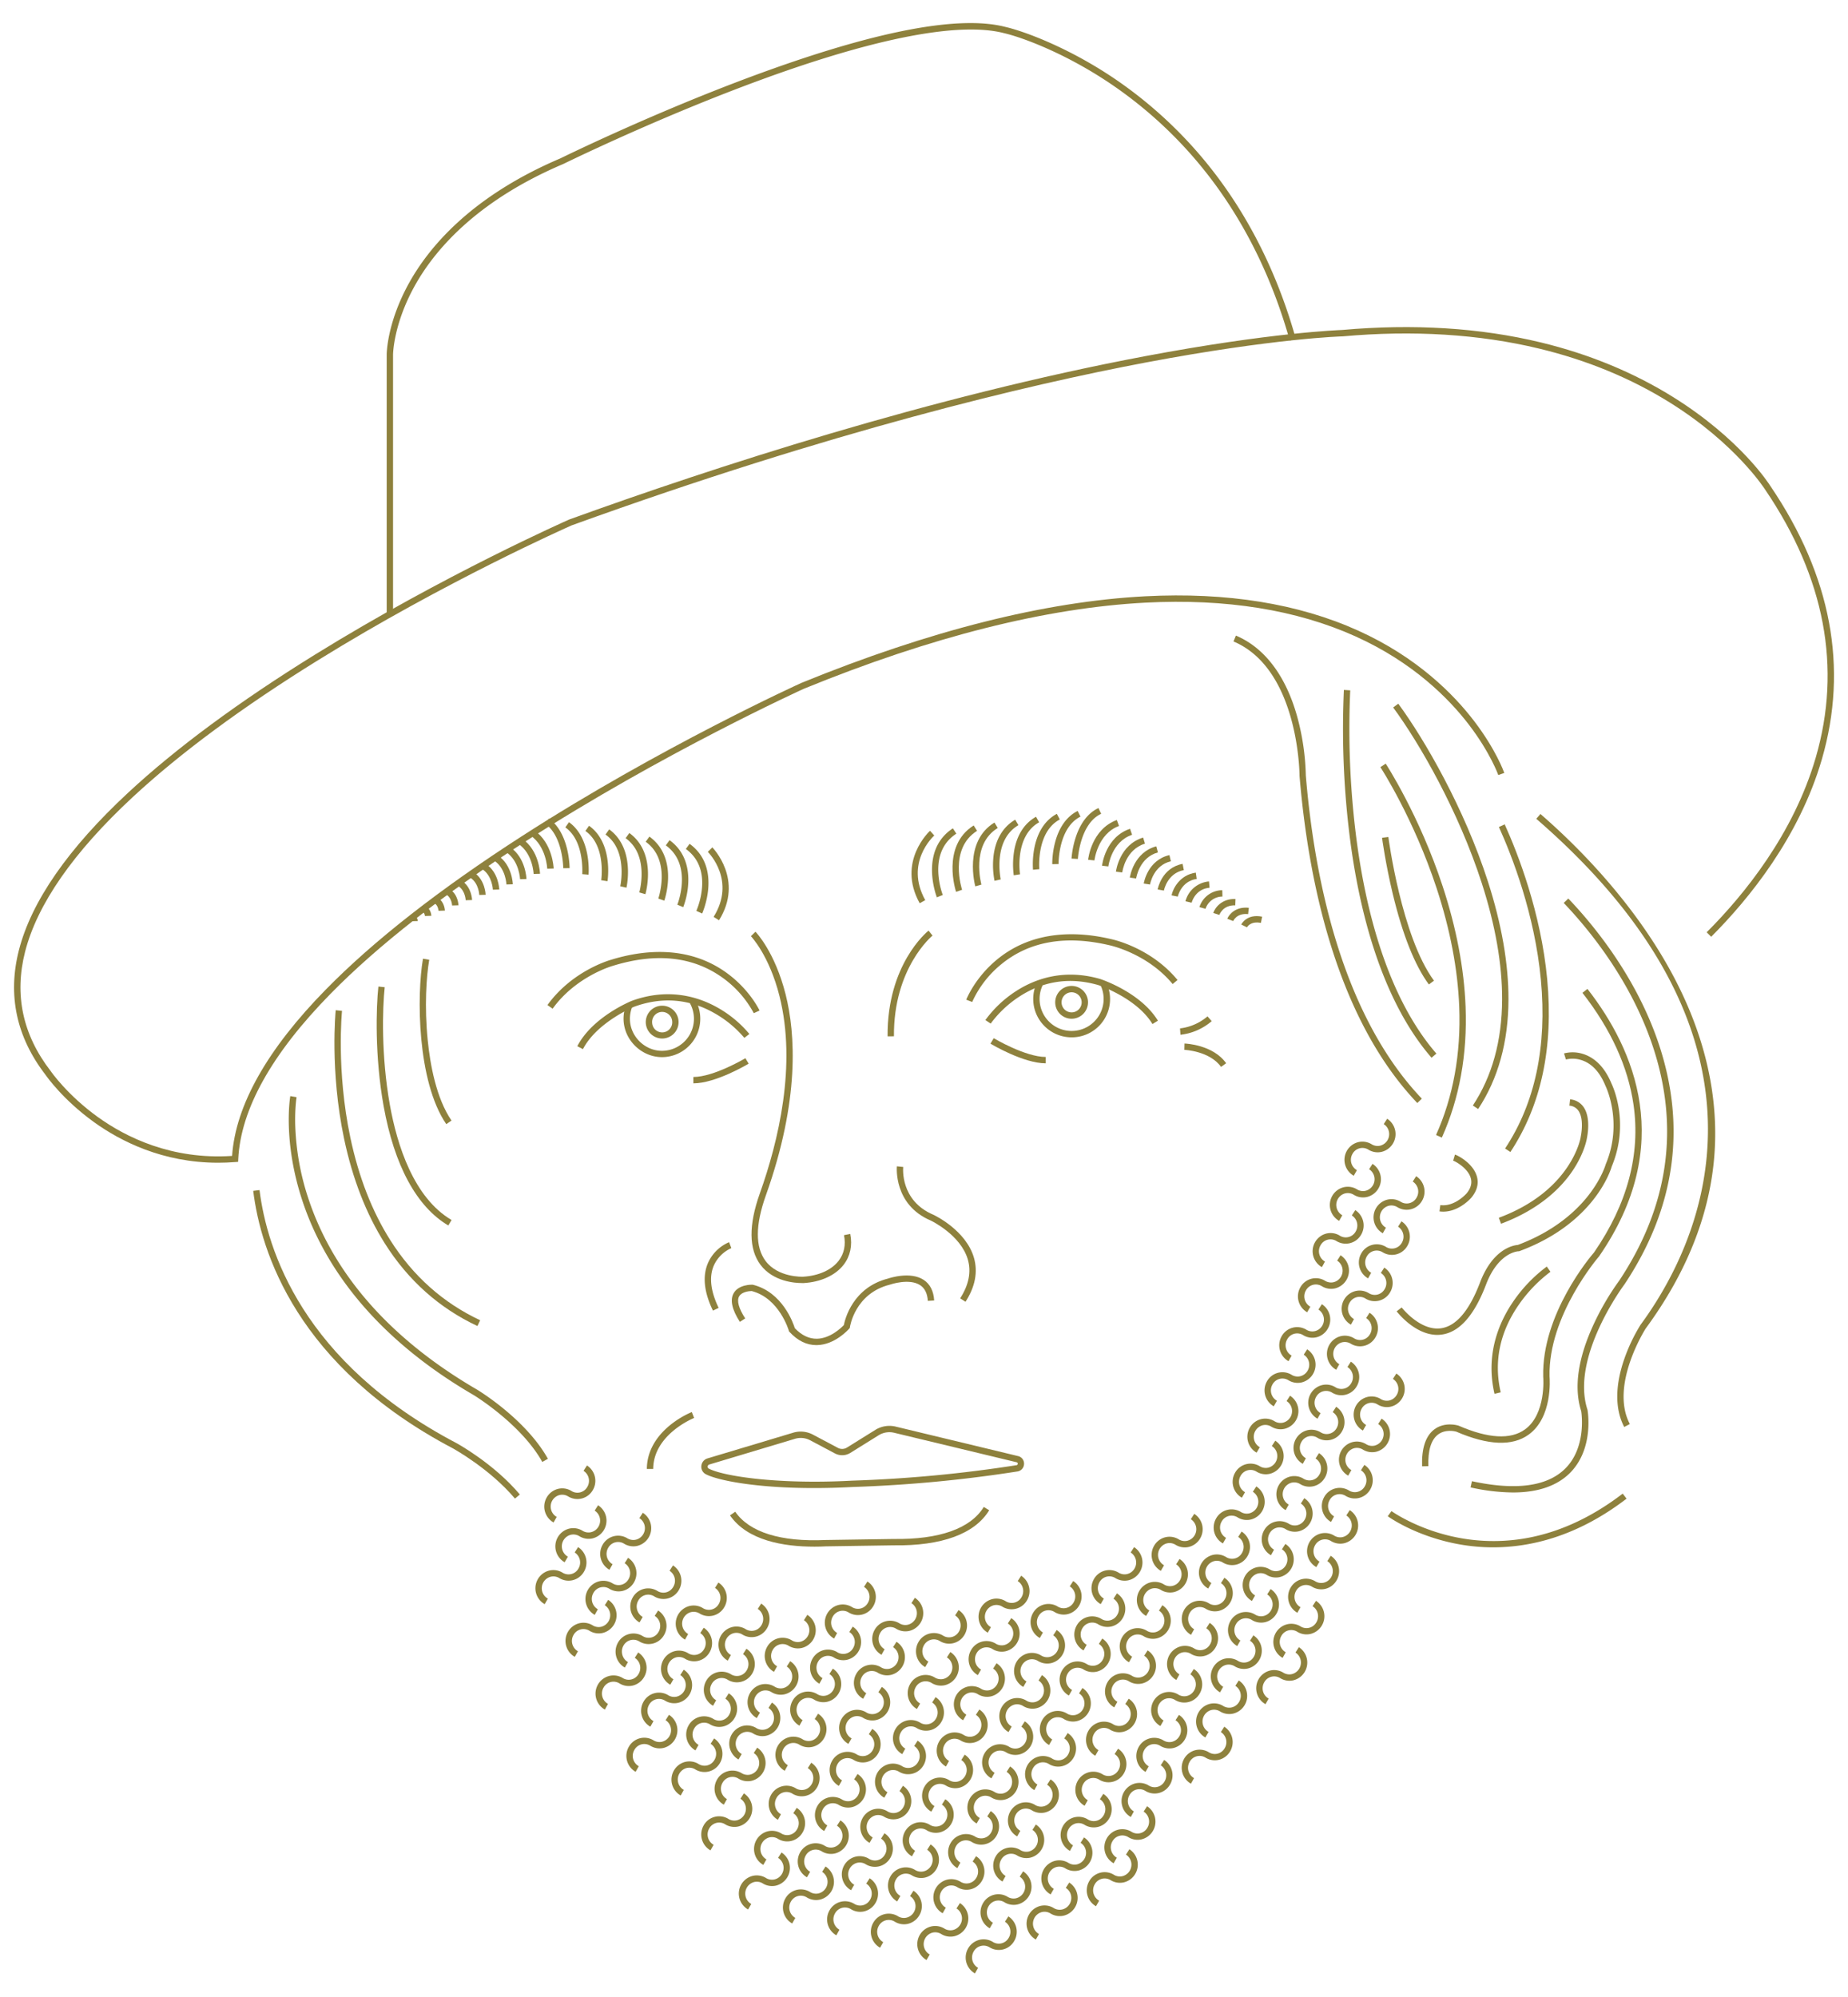 <svg xmlns="http://www.w3.org/2000/svg" viewBox="0 0 1518 1640"><defs><style>.cls-1{fill:#8e813d;}</style></defs><title>Icons</title><g id="Layer_2" data-name="Layer 2"><path class="cls-1" d="M322.86,503.21h-5.22V291.31c0-1,.21-25.77,18-58.21,16.31-29.75,51.2-71.79,124.81-103.09,2.48-1.22,69.14-33.89,146.29-63.2,105.39-40,179.15-55.06,219.22-44.67,15.38,3.53,55.47,18,96.66,47.41a353.94,353.94,0,0,1,79.11,78c27.83,37.7,48.93,81.68,62.71,130.72l-5,1.41c-13.59-48.37-34.38-91.74-61.79-128.9A348.3,348.3,0,0,0,919.77,74C879.23,45,839.86,30.7,824.7,27.21c-38.53-10-113.22,5.39-216.09,44.47-78,29.63-145.26,62.71-145.93,63l-.14.06C390.26,165.5,356.11,206.57,340.2,235.61c-17.14,31.28-17.34,55.46-17.34,55.7Z"/><path class="cls-1" d="M179.16,954.9c-45.55,0-80.2-17.7-102-33.38-25.46-18.36-38.8-37.4-39.82-38.88-23.89-31-31.23-65.42-21.82-102.27C25.78,740.28,56,696.72,105.39,650.88c39.33-36.5,90.87-74.58,153.18-113.16,106-65.63,208-110.62,209-111.07l.16-.06c118.41-42.83,296.58-100.86,473-134.1C1044.32,273,1099.83,271.12,1102.38,271c58.65-5.25,113.64-1.8,163.41,10.25,39.9,9.66,76.55,24.84,109,45.11,54.83,34.3,78.28,70.86,79.6,73,49.86,73.54,64,149,42.13,224.24-18.59,63.87-59.7,114.5-90.91,145.73l-3.69-3.69c30.78-30.79,71.31-80.69,89.59-143.5,21.45-73.7,7.5-147.68-41.46-219.89-.29-.45-23.93-37.66-78.29-71.59-31.93-19.93-68-34.85-107.37-44.35-49.19-11.88-103.56-15.27-161.59-10.06h-.17c-.55,0-55.88,1.56-161.14,21.4C844.32,316,683.61,354.05,469.56,431.47c-3.31,1.46-103.81,46-208.29,110.72-62,38.4-113.28,76.27-152.35,112.54C60.3,699.87,30.58,742.57,20.6,781.66c-9,35.24-2,68.16,20.95,97.85l.09.12c.13.2,13.5,19.6,38.77,37.77,22.88,16.45,60.47,35.2,110.23,31.9,2.87-41.54,28.82-87.56,77.18-136.83,39.17-39.9,93.09-82.08,160.28-125.38,114.29-73.64,229-125.7,230.12-126.22,105.34-43,200.41-66.92,282.65-71.17,66.86-3.45,125.66,6,174.74,28.18,48.57,21.92,78.6,52.47,95.24,74.24,18.07,23.66,24.55,41.9,24.81,42.67l-4.92,1.72c-.07-.18-6.56-18.4-24.22-41.45-16.28-21.25-45.67-51.07-93.22-72.49C1065,500.8,1007,491.5,941,494.92c-81.62,4.24-176.07,28-280.72,70.74-1,.48-115.44,52.41-229.4,125.85-66.85,43.08-120.47,85-159.36,124.64-48.31,49.23-73.82,94.89-75.8,135.71l-.11,2.3-2.29.18Q186.08,954.91,179.16,954.9Z"/><path class="cls-1" d="M1164.21,905.86c-67.38-70.76-89.8-185.2-96.74-268.75v-.22c0-.87-.55-87.43-54.24-110.09l2-4.81c23.64,10,41.07,33.09,50.4,66.82a199,199,0,0,1,7,48c6.88,82.69,29,195.84,95.31,265.47Z"/><path class="cls-1" d="M1175.91,868.68c-44.1-50.94-61.33-130.41-68-188.12a712.93,712.93,0,0,1-4-113.95l5.21.34a707.16,707.16,0,0,0,4,113.1c6.61,57,23.56,135.3,66.77,185.22Z"/><path class="cls-1" d="M1214.19,910.8l-4.36-2.88c15.84-23.94,23.93-53.25,24.05-87.11.1-28.75-5.52-60.86-16.68-95.44C1198,665.84,1166,610.39,1144.38,581l4.21-3.09c21.81,29.72,54.16,85.75,73.57,145.86,11.34,35.11,17,67.77,16.94,97.07C1239,855.72,1230.6,886,1214.19,910.8Z"/><path class="cls-1" d="M1240.67,946.11l-4.35-2.88c24.65-37.24,34.54-83.86,29.41-138.54-5.08-54.07-23.77-101.84-34.47-125.5L1236,677c10.83,24,29.76,72.34,34.91,127.16C1276.18,860.1,1266,907.85,1240.67,946.11Z"/><path class="cls-1" d="M1334.19,1171.92c-7.56-14.37-7.62-33.48-.16-55.26a142.28,142.28,0,0,1,13.53-28.61l.08-.12c46.1-62.7,130-228.68-85.7-415.49l3.42-3.94C1297.83,696.62,1357,755,1388,830.16c16.9,40.88,23.61,82,19.94,122.09-4.34,47.32-23.2,94-56.06,138.7-1.21,1.91-29.55,47.26-13.09,78.54Z"/><path class="cls-1" d="M1242.77,1225.7a166,166,0,0,1-34.78-4.15l1.1-5.1c35.68,7.72,61.3,4.39,76.15-9.89,17.89-17.2,14-45.23,13.62-47.61-6.16-19.28-2.77-43.21,10.1-71.12a215.53,215.53,0,0,1,21.09-36.06c40.64-61.13,49.87-126.08,27.43-193-18.38-54.85-53.66-97-73-117.23l3.77-3.61c19.69,20.55,55.52,63.37,74.23,119.18,23,68.6,13.54,135.1-28.08,197.66l-.09.12c-.44.59-44.35,59.48-30.37,102.69l.09.35c.23,1.32,5.5,32.57-15.09,52.41C1278.24,1220.56,1262.79,1225.7,1242.77,1225.7Z"/><path class="cls-1" d="M1184.37,934.26l-4.76-2.14c14.12-31.42,20.53-66.82,19.05-105.2-1.19-30.79-7.43-63.56-18.56-97.4-19-57.74-45.93-99.09-46.2-99.5l4.36-2.87c.27.42,27.56,42.24,46.76,100.61,11.29,34.32,17.63,67.59,18.85,98.89C1205.4,865.87,1198.84,902.07,1184.37,934.26Z"/><path class="cls-1" d="M1173.71,808.49c-11.56-15.66-21.55-40.71-29.68-74.45-6-25-8.75-45.76-8.77-46l5.17-.66c.11.81,10.83,81.87,37.48,118Z"/><path class="cls-1" d="M1185.52,995.07a23.22,23.22,0,0,1-3.08-.21l.7-5.17c11.81,1.59,21.49-9.52,21.59-9.63,3.53-4.34,4.63-8.56,3.31-12.84-2.43-7.92-12.43-13.45-14.39-14l1.5-5c3,.91,14.75,7.34,17.88,17.51,1.84,6,.4,11.95-4.29,17.71C1208.27,984,1198.64,995.07,1185.52,995.07Z"/><path class="cls-1" d="M1168.15,1204.22c-.49-14.67,2.86-24.85,9.94-30.26,8.61-6.57,19.3-3.37,19.75-3.23l.27.1c24.37,10.59,42.72,11.63,54.52,3.11,17.56-12.67,15.08-42.87,15-43.18v-.16c-1.31-51.33,38.91-98.76,41.75-102,27.43-39.8,38.34-80.67,32.42-121.48-4.5-31-18.61-61.9-41.95-91.75l4.11-3.22c39,49.94,72.4,128.56,9.63,219.54l-.18.23c-.42.48-41.79,48.52-40.56,98.5.2,2.3,2.46,33.59-17.18,47.78-13.38,9.67-33.41,8.84-59.52-2.47-1-.28-8.92-2.2-15,2.45-5.64,4.33-8.28,13-7.85,25.91Z"/><path class="cls-1" d="M1233,1005l-1.82-4.89c59.68-22.17,67.13-65.51,67.2-65.95l0-.19c0-.14,3.32-14.5-1.88-21.86a9.75,9.75,0,0,0-7.34-4.08l.58-5.19a14.89,14.89,0,0,1,11,6.27c6.37,9,3,24.49,2.72,26-.22,1.26-2.32,12.44-11.66,26.33C1283,974.57,1265.58,992.85,1233,1005Z"/><path class="cls-1" d="M1180.67,1096.29c-18.36,0-32.77-18.51-33.42-19.36l4.14-3.17c.15.19,15.31,19.6,32.43,17.08,12.37-1.82,23.12-14.47,31.93-37.61,10.65-28,27.78-30.56,31-30.8,31-11.59,48.94-28.88,58.55-41.38,10.47-13.59,13.61-24.6,13.64-24.71l.11-.32c14.34-34.16,0-63.75-.15-64l-.08-.17C1314,880,1307,872.74,1298,870.32a22.79,22.79,0,0,0-11.7-.19l-1.57-5a28.05,28.05,0,0,1,14.62.13c7.28,2,17.4,7.8,24.3,24.46,1.09,2.21,15.25,32.38.31,68.16-1,3.55-14.67,46.89-75.72,69.57l-.44.16h-.46s-4.11.13-9.39,3.5c-4.94,3.15-12,9.87-17.32,23.95-9.54,25.06-21.68,38.83-36.07,40.93A27.2,27.2,0,0,1,1180.67,1096.29Z"/><path class="cls-1" d="M423,1230.72c-20.57-24.44-50.24-40.79-50.54-41C243.89,1122.22,214.2,1028.1,208,978l5.18-.65c6.13,49.08,35.29,141.34,161.75,207.81,1.29.7,30.85,17,52.08,42.19Z"/><path class="cls-1" d="M445.46,1200.63c-17.43-31.2-55.95-54.66-56.33-54.89-40-23.24-72.77-50.59-97.49-81.27-19.82-24.6-34.51-51.37-43.66-79.58-15.62-48.12-9.77-83.24-9.52-84.71l5.15.89c0,.09-1.51,8.93-1.09,23.46a212.06,212.06,0,0,0,10.52,59c9,27.55,23.38,53.73,42.79,77.78,24.31,30.12,56.59,57,96,79.9,1.66,1,40.11,24.4,58.23,56.83Z"/><path class="cls-1" d="M392.17,1089c-31.26-14.62-56.85-37.4-76-67.72-15.3-24.18-26.59-53.16-33.54-86.15-11.8-56-6.92-105-6.87-105.49l5.19.54c-.05.48-4.85,48.75,6.82,104,6.83,32.35,17.88,60.73,32.85,84.36,18.65,29.43,43.48,51.54,73.8,65.72Z"/><path class="cls-1" d="M368.27,1006.43c-26-15.31-44.4-49.25-53.17-98.15-7.33-40.86-6.14-80.87-4.28-98.07l5.19.56c-1.83,16.93-3,56.31,4.23,96.59,5.92,33,19.52,76.24,50.68,94.57Z"/><path class="cls-1" d="M769.57,736.94c-.15-.38-14.87-38.35,13.16-56.66l2.85,4.36c-10.17,6.65-15.17,17-14.86,30.88a63.49,63.49,0,0,0,3.7,19.49Z"/><path class="cls-1" d="M785.35,732.43c-.12-.37-12.47-37.49,14.45-54.53l2.79,4.41c-23.48,14.86-12.41,48.1-12.3,48.43Z"/><path class="cls-1" d="M801.14,727.92c-.1-.37-10.08-36.63,15.73-52.4l2.72,4.46c-22.46,13.72-13.52,46.18-13.43,46.51Z"/><path class="cls-1" d="M816.93,723.38A66.78,66.78,0,0,1,816,704c1.44-14.14,7.64-24.8,17.93-30.83l2.64,4.5C815.14,690.23,822,721.93,822,722.24Z"/><path class="cls-1" d="M832.73,718.84a67.79,67.79,0,0,1,.14-18.82c2-13.63,8.33-23.75,18.16-29.25l2.55,4.55c-20.44,11.44-15.75,42.39-15.7,42.7Z"/><path class="cls-1" d="M848.53,714.29a69.73,69.73,0,0,1,1.2-18.23c2.65-13.13,9-22.7,18.39-27.68l2.44,4.61c-19.42,10.31-16.86,40.51-16.83,40.81Z"/><path class="cls-1" d="M864.35,709.72a71.55,71.55,0,0,1,2.25-17.62c3.26-12.63,9.69-21.66,18.62-26.1l2.32,4.67c-18.37,9.15-18,38.64-18,38.93Z"/><path class="cls-1" d="M885.4,705.41l-5.22-.27a74.88,74.88,0,0,1,3.3-17c3.86-12.13,10.37-20.61,18.84-24.52l2.19,4.74C887.14,676.37,885.41,705.12,885.4,705.41Z"/><path class="cls-1" d="M899,706.62l-5.19-.53c.11-1,2.81-25,23.58-32.66l1.8,4.9C901.53,684.82,899.05,706.41,899,706.62Z"/><path class="cls-1" d="M910.43,711.56l-5.18-.59c.11-1,2.91-23.58,23-30.33l1.67,4.94C912.94,691.29,910.46,711.36,910.43,711.56Z"/><path class="cls-1" d="M921.84,716.51l-5.18-.66c.12-.9,3-22.13,22.33-28l1.52,5C924.48,697.72,921.94,715.75,921.84,716.51Z"/><path class="cls-1" d="M933.25,721.47l-5.17-.74c.12-.85,3.15-20.68,21.71-25.68l1.36,5C936,704.18,933.35,720.76,933.25,721.47Z"/><path class="cls-1" d="M944.65,726.42l-5.15-.82c.12-.79,3.27-19.24,21.11-23.35l1.17,5.09C947.33,710.67,944.68,726.26,944.65,726.42Z"/><path class="cls-1" d="M956.06,731.39l-5.14-.93c.13-.73,3.41-17.79,20.51-21l1,5.13C958.78,717.14,956.08,731.24,956.06,731.39Z"/><path class="cls-1" d="M967.46,736.36l-5.12-1.05c1.17-5.65,6.83-16.81,19.93-18.65l.73,5.17C970.22,723.63,967.48,736.24,967.46,736.36Z"/><path class="cls-1" d="M978.85,741.36l-5.08-1.21a21.93,21.93,0,0,1,19.35-16.27l.46,5.2C981.74,730.11,979,740.9,978.85,741.36Z"/><path class="cls-1" d="M990.24,746.36l-5-1.39A19.85,19.85,0,0,1,1004,731.09l.15,5.22A14.68,14.68,0,0,0,990.24,746.36Z"/><path class="cls-1" d="M1001.62,751.38l-5-1.61c1.35-4.15,6.88-11.88,18.24-11.45l-.2,5.22C1004.4,743.14,1001.65,751.3,1001.62,751.38Z"/><path class="cls-1" d="M1013,756.44l-4.86-1.9c1.42-3.64,7-10.2,17.69-9l-.59,5.19C1015.74,749.68,1013,756.38,1013,756.44Z"/><path class="cls-1" d="M1024.29,761.58l-4.68-2.31c.18-.37,4.51-9,17.14-6.44l-1,5.11C1027.17,756.23,1024.41,761.36,1024.29,761.58Z"/><path class="cls-1" d="M755.46,741.78c-19-34.2,8.21-59.25,8.49-59.49l3.49,3.88c-1,.9-24.36,22.57-7.41,53.08Z"/><path class="cls-1" d="M576.77,750.23,572,748.06l2.37,1.09L572,748.06a62.78,62.78,0,0,0,4.67-19.28c1-13.8-3.47-24.43-13.3-31.57l3.08-4.22C593.54,712.68,576.94,749.86,576.77,750.23Z"/><path class="cls-1" d="M561.23,745l-4.84-2,2.42,1-2.42-1c.1-.24,9.35-23.62-1.55-40.46a30.25,30.25,0,0,0-4.92-5.82,31.94,31.94,0,0,0-3-2.47L550,690a39.22,39.22,0,0,1,3.5,2.86,35.68,35.68,0,0,1,5.76,6.83c5.16,8,7.13,18.34,5.71,30A65.26,65.26,0,0,1,561.23,745Z"/><path class="cls-1" d="M545.68,739.67l-4.92-1.73c.08-.22,7.76-22.72-2.75-38.73a29.21,29.21,0,0,0-4.73-5.57,31.8,31.8,0,0,0-2.89-2.35l3.06-4.23a37.6,37.6,0,0,1,3.37,2.74,35,35,0,0,1,5.56,6.54C554.31,714.54,546,738.65,545.68,739.67Z"/><path class="cls-1" d="M530.14,734.37l-5-1.47,2.5.73-2.5-.73c.06-.21,6.17-21.84-3.94-37a29.51,29.51,0,0,0-4.54-5.3,28.69,28.69,0,0,0-2.76-2.24l3.05-4.24a35.86,35.86,0,0,1,3.24,2.64,34.06,34.06,0,0,1,5.35,6.25C537,710.21,530.42,733.39,530.14,734.37Z"/><path class="cls-1" d="M514.59,729l-5.09-1.15c.05-.21,4.59-21-5.13-35.35a28.88,28.88,0,0,0-4.35-5,28.44,28.44,0,0,0-2.63-2.13l3-4.24a31.4,31.4,0,0,1,3.11,2.52,33.44,33.44,0,0,1,5.15,6C519.7,705.88,514.8,728.11,514.59,729Z"/><path class="cls-1" d="M499,723.7l-5.15-.81,2.58.4-2.58-.4c0-.2,3-20.13-6.34-33.68a27.8,27.8,0,0,0-4.15-4.79,28.54,28.54,0,0,0-2.5-2l3-4.25a31.38,31.38,0,0,1,3,2.41,32.86,32.86,0,0,1,4.94,5.67C502.39,701.54,499.18,722.8,499,723.7Z"/><path class="cls-1" d="M483.47,718.33l-5.2-.42,2.6.21-2.6-.21c0-.19,1.43-19.28-7.55-32a27.2,27.2,0,0,0-4-4.53,26.38,26.38,0,0,0-2.35-1.9l3-4.25a29.57,29.57,0,0,1,2.86,2.29,33.14,33.14,0,0,1,4.72,5.38C485.07,697.19,483.54,717.48,483.47,718.33Z"/><path class="cls-1" d="M462.67,713c0-.19-.16-18.46-8.76-30.41a27.11,27.11,0,0,0-3.79-4.27,21.63,21.63,0,0,0-2.22-1.78l3-4.27a28,28,0,0,1,2.73,2.18,32.72,32.72,0,0,1,4.51,5.09c9.6,13.33,9.75,32.63,9.75,33.45Z"/><path class="cls-1" d="M449.51,713.42c0-.18-.71-18.23-13.71-27.26l3-4.29c15.19,10.56,15.92,30.56,16,31.4Z"/><path class="cls-1" d="M438.35,717.74c0-.17-.65-16.46-12.36-24.6l3-4.29c13.91,9.67,14.57,28,14.6,28.74l-5.22.14,2.61-.07Z"/><path class="cls-1" d="M427.19,722.05c0-.14-.59-14.68-11-21.93l3-4.29c12.63,8.77,13.23,25.37,13.25,26.07Z"/><path class="cls-1" d="M416,726.37c0-.13-.51-12.91-9.66-19.27l3-4.29c11.34,7.88,11.88,22.78,11.9,23.41Z"/><path class="cls-1" d="M404.86,730.68c0-.11-.45-11.14-8.31-16.6l3-4.29c10.06,7,10.54,20.18,10.56,20.74l-5.22.15,2.61-.08Z"/><path class="cls-1" d="M393.7,735c0-.09-.39-9.37-7-13.94l3-4.28c8.77,6.09,9.19,17.58,9.21,18.07l-5.22.14,2.61-.07Z"/><path class="cls-1" d="M382.54,739.32c0-.08-.33-7.6-5.62-11.28l3-4.28c7.49,5.2,7.85,15,7.86,15.4l-5.21.15,2.61-.08Z"/><path class="cls-1" d="M371.37,743.63c0-.06-.25-5.82-4.27-8.61l3-4.28c6.21,4.31,6.5,12.39,6.51,12.74l-5.22.14,2.61-.07Z"/><path class="cls-1" d="M360.21,748s-.19-4-2.92-5.94l3-4.29c4.92,3.42,5.15,9.8,5.16,10.07Z"/><path class="cls-1" d="M349.05,752.27a4.81,4.81,0,0,0-1.58-3.28l3-4.29c3.58,2.49,3.8,6.91,3.82,7.4l-5.22.15,2.61-.07Z"/><path class="cls-1" d="M337.89,756.62a1.27,1.27,0,0,0-.23-.65l3-4.29a6.23,6.23,0,0,1,2.46,4.74l-5.21.14,2.61-.07Z"/><path class="cls-1" d="M590.62,755.78,586.19,753c18.45-29.63-3.79-52.43-4.75-53.39l3.68-3.7C585.39,696.19,611.31,722.57,590.62,755.78Z"/><path class="cls-1" d="M366.57,923.21c-24-35.13-24.32-105.84-19.13-135.88l5.14.89c-2.4,13.89-4,38.5-1.26,65.87,2,20.08,7,47.86,19.55,66.17Z"/><path class="cls-1" d="M658.47,1053.7c-5.29,0-23.35-1.07-33.8-15-9.63-12.85-9.8-32.6-.5-58.67,15.21-42.67,30.36-105.4,16.12-162-8.44-33.55-23.32-49-23.47-49.2l3.73-3.65c.65.66,16,16.67,24.81,51.57,8,31.94,11.73,86.49-16.27,165-8.67,24.3-8.76,42.39-.27,53.76,10.38,13.9,30.62,13,30.82,13,12.71-.71,23.37-5.48,29.25-13.08,4.48-5.79,6-13.06,4.4-21.05l5.12-1c1.9,9.51,0,18.25-5.39,25.26-6.81,8.8-18.87,14.3-33.08,15.1C659.81,1053.68,659.3,1053.7,658.47,1053.7Z"/><path class="cls-1" d="M798.58,822.89,793.72,821c.28-.73,7.19-18.14,25.39-33.08,30.38-24.94,67.75-22.81,93.75-16.63,1.24.25,32.41,6.91,54.39,33.54l-4,3.33C942.45,783,912,776.45,911.73,776.38c-36.22-8.6-66.25-3.36-89.31,15.58A85.14,85.14,0,0,0,798.58,822.89Z"/><path class="cls-1" d="M946.67,841c-13-21.44-44.19-31.88-44.5-32-23.24-6.69-45.18-3.45-65.13,9.64a90.17,90.17,0,0,0-23.27,22l-4.34-2.91A93.78,93.78,0,0,1,834,814.36c14.66-9.67,38.65-19.31,69.71-10.37,1.44.47,33.39,11.19,47.42,34.26Z"/><path class="cls-1" d="M880.33,851.92a31.53,31.53,0,0,1-28.51-45.16l4.7,2.26a26.31,26.31,0,1,0,49.86,14.47,26.5,26.5,0,0,0-2.47-14.61l4.69-2.29a31.44,31.44,0,0,1-28.27,45.33Z"/><path class="cls-1" d="M880.25,836.64a13.47,13.47,0,1,1,13.47-13.47A13.48,13.48,0,0,1,880.25,836.64Zm0-21.72a8.25,8.25,0,1,0,8.25,8.25A8.26,8.26,0,0,0,880.25,814.92Z"/><path class="cls-1" d="M729.09,851.1c-.45-58.86,32.25-85.7,33.65-86.82l3.26,4.08-1.63-2,1.63,2c-.32.26-32.12,26.51-31.69,82.7Z"/><path class="cls-1" d="M670.56,1104.68c-8,0-15.38-3.63-22-10.79l-.42-.46-.17-.6c-.08-.27-7.81-26.68-30.51-32.56h0c-2.44,0-8.28.76-10.32,4.38s-.34,9.9,5,18.11l-4.39,2.83c-6.51-10.1-8.23-18-5.1-23.53,4.13-7.29,14.87-7,15.33-7h.27l.27.07c24.1,6,33,31.2,34.36,35.64,5.58,5.86,11.64,8.76,18.09,8.68,11-.17,20.06-9,22.18-11.2,1-5.06,7.41-30.87,36.29-38.23,1.71-.58,18.55-6,29.35,1.12,5.19,3.44,8.08,9.12,8.57,16.87l-5.21.33c-.38-6-2.48-10.35-6.24-12.84-9-6-24.7-.56-24.86-.51l-.22.07c-28.62,7.23-32.62,34.48-32.66,34.75l-.1.77-.51.59c-.47.54-11.65,13.25-26.48,13.5Z"/><path class="cls-1" d="M793.09,1069.09l-4.39-2.82c7.1-11,9.24-21.73,6.33-31.81-5.85-20.35-30.29-32-30.53-32.1-30.75-13.05-27.8-44.21-27.76-44.52l5.19.55-2.6-.28,2.6.28c-.12,1.12-2.51,27.65,24.69,39.2,1.18.54,26.89,12.76,33.42,35.4C803.39,1044.59,801.05,1056.74,793.09,1069.09Z"/><path class="cls-1" d="M619.19,832.08a85.61,85.61,0,0,0-26.05-29.41c-24.25-17.22-54.49-20.4-89.88-9.43-.38.1-30.29,8.67-49.32,35.17l-4.24-3c20.14-28,50.8-36.78,52.09-37.14,25.45-7.89,62.6-12.52,94.58,10.34,19.16,13.68,27.22,30.59,27.55,31.3Z"/><path class="cls-1" d="M478.85,861.61l-4.63-2.41c12.44-24,43.6-36.79,44.92-37.32,30.48-11,55.06-3,70.34,5.64a93.75,93.75,0,0,1,26.08,21.65l-4.14,3.19,2.07-1.59-2.07,1.59A90,90,0,0,0,586.73,832C566,820.24,543.84,818.48,521,826.75,520.8,826.84,490.4,839.38,478.85,861.61Z"/><path class="cls-1" d="M543.75,868.17c-16.55,0-30.88-13.7-31.52-30.34a31.3,31.3,0,0,1,2.3-13.06l4.83,2a26.18,26.18,0,0,0-1.91,10.9c.54,14.13,12.93,25.73,27,25.31a26.32,26.32,0,0,0,22.18-39.24l4.54-2.57a31.54,31.54,0,0,1-26.56,47Z"/><path class="cls-1" d="M543.92,852.88a13.48,13.48,0,0,1-13.43-12.57h0a13.47,13.47,0,1,1,14.34,12.54ZM535.69,840a8.25,8.25,0,1,0,16.46-1.1,8.25,8.25,0,1,0-16.46,1.1Z"/><path class="cls-1" d="M668.62,1222.07c-48.27,0-79.37-6.41-88.8-11.34a6.85,6.85,0,0,1-3.71-6.85,7.07,7.07,0,0,1,5-6.14l70.4-21.12a21.44,21.44,0,0,1,16.31,1.61l20.44,10.84a7.48,7.48,0,0,0,7.46-.26l23.33-14.52a21.94,21.94,0,0,1,16.66-2.69l100.54,24.21a6.3,6.3,0,0,1,4.92,6.52,6.39,6.39,0,0,1-5.44,6.12,1108.28,1108.28,0,0,1-135.57,12.76C689,1221.81,678.44,1222.07,668.62,1222.07Zm-10.87-41.15a16.26,16.26,0,0,0-4.72.7l-70.4,21.12a1.85,1.85,0,0,0-1.33,1.63,1.72,1.72,0,0,0,.93,1.74c11.67,6.09,55.92,13.19,117.76,9.88a1102.63,1102.63,0,0,0,135-12.7,1.23,1.23,0,0,0,.1-2.41L734.5,1176.67a16.71,16.71,0,0,0-12.68,2l-23.32,14.52a12.72,12.72,0,0,1-12.67.44l-20.44-10.84A16.24,16.24,0,0,0,657.75,1180.92Z"/><path class="cls-1" d="M669.09,1270.21c-25.42,0-55.19-5-69.44-25.7l4.29-3c11.63,16.87,37.32,24.9,74.3,23.23l55.7-.85c37.67.55,63.31-8.54,74.16-26.3l4.45,2.72c-11.86,19.43-39,29.38-78.61,28.8l-55.54.84C675.39,1270.13,672.28,1270.21,669.09,1270.21Z"/><path class="cls-1" d="M1112,965.58a15,15,0,0,1,3.16-27.45,14.5,14.5,0,0,1,11.2,1.39l.13.07a9.32,9.32,0,0,0,7.14,1.32,9.79,9.79,0,0,0,3-17.74l2.82-4.39a15,15,0,0,1-4.67,27.22,14.46,14.46,0,0,1-11-2,9.29,9.29,0,0,0-12.86,3.72,9.75,9.75,0,0,0,3.69,13.29Z"/><path class="cls-1" d="M1100,1002.64a15,15,0,0,1,3.16-27.46,14.5,14.5,0,0,1,11.2,1.39l.12.08a9.38,9.38,0,0,0,7.14,1.32,9.79,9.79,0,0,0,3-17.75l2.81-4.39a15,15,0,0,1-4.67,27.23,14.56,14.56,0,0,1-11-2,9.29,9.29,0,0,0-7.14-.89,9.79,9.79,0,0,0-2,17.89Z"/><path class="cls-1" d="M1085.85,1040.65a15,15,0,0,1,3.16-27.45,14.52,14.52,0,0,1,11.21,1.39l.12.08a9.28,9.28,0,0,0,13.09-3,9.76,9.76,0,0,0-3-13.47l2.82-4.39a15,15,0,0,1,4.53,20.68,14.55,14.55,0,0,1-20.24,4.57,9.29,9.29,0,0,0-12.85,3.72,9.74,9.74,0,0,0,3.68,13.29Z"/><path class="cls-1" d="M1073.76,1077.71a15,15,0,0,1-5.66-20.41,14.56,14.56,0,0,1,20-5.66l.13.08a9.36,9.36,0,0,0,7.14,1.32,9.78,9.78,0,0,0,3-17.74l2.81-4.4a15,15,0,0,1-4.66,27.23,14.55,14.55,0,0,1-11-2,9.29,9.29,0,0,0-12.86,3.71,9.75,9.75,0,0,0,3.69,13.29Z"/><path class="cls-1" d="M953.19,1417.52a15,15,0,0,1,3.16-27.45,14.5,14.5,0,0,1,11.2,1.39l.12.07a9.29,9.29,0,0,0,13.1-3,9.76,9.76,0,0,0-2.95-13.47l2.81-4.39a15,15,0,0,1,4.53,20.68,14.55,14.55,0,0,1-20.24,4.57,9.29,9.29,0,0,0-7.14-.88,9.79,9.79,0,0,0-2,17.89Z"/><path class="cls-1" d="M1135.88,1012.82a15,15,0,0,1,3.16-27.45,14.49,14.49,0,0,1,11.2,1.39l.13.07a9.28,9.28,0,0,0,13.09-3,9.76,9.76,0,0,0-3-13.47l2.81-4.4a15,15,0,0,1,4.53,20.69,14.55,14.55,0,0,1-20.23,4.57,9.29,9.29,0,0,0-7.14-.88,9.79,9.79,0,0,0-2,17.89Z"/><path class="cls-1" d="M1123.78,1049.87a15,15,0,0,1-5.65-20.4,14.55,14.55,0,0,1,20-5.66l.12.07a9.28,9.28,0,0,0,13.1-3,9.76,9.76,0,0,0-2.95-13.47l2.81-4.39a15,15,0,0,1,4.53,20.68,14.55,14.55,0,0,1-20.24,4.57,9.28,9.28,0,0,0-12.85,3.72,9.76,9.76,0,0,0,3.68,13.29Z"/><path class="cls-1" d="M1109.69,1087.89a15,15,0,0,1,3.16-27.45,14.52,14.52,0,0,1,11.21,1.39l.12.07a9.28,9.28,0,0,0,13.09-3,9.74,9.74,0,0,0-3-13.47l2.82-4.4a15,15,0,0,1,4.53,20.69,14.55,14.55,0,0,1-20.24,4.57,9.28,9.28,0,0,0-12.85,3.72,9.61,9.61,0,0,0-1.15,6.34,9.75,9.75,0,0,0,4.83,6.95Z"/><path class="cls-1" d="M1097.6,1124.94a15,15,0,0,1,3.16-27.45,14.49,14.49,0,0,1,11.2,1.39l.13.08a9.28,9.28,0,0,0,13.09-3,9.76,9.76,0,0,0-3-13.47l2.81-4.39a15,15,0,0,1,4.53,20.68,14.54,14.54,0,0,1-20.23,4.57,9.36,9.36,0,0,0-7.15-.88,9.79,9.79,0,0,0-2,17.89Z"/><path class="cls-1" d="M1058.4,1117.89a15,15,0,0,1-5.66-20.4,14.56,14.56,0,0,1,20-5.66l.12.07a9.33,9.33,0,0,0,7.14,1.32,9.6,9.6,0,0,0,6-4.27,9.76,9.76,0,0,0-3-13.47l2.82-4.4a15,15,0,0,1,4.53,20.68,14.79,14.79,0,0,1-9.2,6.55,14.55,14.55,0,0,1-11-2,9.28,9.28,0,0,0-12.85,3.72,9.72,9.72,0,0,0,3.68,13.28Z"/><path class="cls-1" d="M1046.31,1154.94a15,15,0,0,1-5.66-20.4,14.54,14.54,0,0,1,20-5.66l.13.07a9.32,9.32,0,0,0,7.14,1.32,9.59,9.59,0,0,0,6-4.27,9.76,9.76,0,0,0-3-13.47l2.81-4.4a15,15,0,0,1-4.66,27.23,14.55,14.55,0,0,1-11-2,9.29,9.29,0,0,0-12.86,3.72,9.75,9.75,0,0,0,3.69,13.29Z"/><path class="cls-1" d="M1032.21,1193a15,15,0,0,1-5.65-20.4,14.78,14.78,0,0,1,8.81-7,14.47,14.47,0,0,1,11.21,1.39l.12.07a9.33,9.33,0,0,0,7.14,1.32,9.78,9.78,0,0,0,3-17.74l2.82-4.4a15,15,0,0,1-4.67,27.23,14.55,14.55,0,0,1-11-2,9.29,9.29,0,0,0-7.14-.88,9.85,9.85,0,0,0-6.85,10.94,9.73,9.73,0,0,0,4.82,7Z"/><path class="cls-1" d="M1020.12,1230a15,15,0,0,1-5.66-20.4,14.56,14.56,0,0,1,20-5.66l.12.07a9.33,9.33,0,0,0,7.14,1.32,9.83,9.83,0,0,0,7.27-11.61,9.73,9.73,0,0,0-4.27-6.13l2.82-4.39a15,15,0,0,1-4.67,27.22,14.46,14.46,0,0,1-11-2,9.28,9.28,0,0,0-12.85,3.72,9.62,9.62,0,0,0-1.15,6.34,9.75,9.75,0,0,0,4.83,7Z"/><path class="cls-1" d="M1082.24,1165.12a15,15,0,0,1,3.16-27.45,14.52,14.52,0,0,1,11.21,1.39l.12.08a9.28,9.28,0,0,0,13.09-3,9.74,9.74,0,0,0-3-13.47l2.82-4.39a15,15,0,0,1,4.53,20.68,14.55,14.55,0,0,1-20.24,4.57,9.29,9.29,0,0,0-12.85,3.72,9.62,9.62,0,0,0-1.15,6.34,9.75,9.75,0,0,0,4.83,6.95Z"/><path class="cls-1" d="M1070.15,1202.18a15,15,0,0,1,3.16-27.45,14.45,14.45,0,0,1,11.2,1.39l.12.07a9.29,9.29,0,0,0,13.1-3,9.76,9.76,0,0,0-3-13.47l2.81-4.4a15,15,0,0,1,4.53,20.68,14.55,14.55,0,0,1-20.23,4.58,9.29,9.29,0,0,0-12.86,3.72,9.74,9.74,0,0,0,3.69,13.28Z"/><path class="cls-1" d="M1056.05,1240.2a15,15,0,0,1-7.41-10.67,15.1,15.1,0,0,1,1.75-9.74,14.87,14.87,0,0,1,8.82-7,14.52,14.52,0,0,1,11.21,1.39l.12.08a9.28,9.28,0,0,0,13.09-3,9.77,9.77,0,0,0-3-13.48l2.82-4.39a15,15,0,0,1,4.53,20.68,14.56,14.56,0,0,1-20.24,4.58,9.3,9.3,0,0,0-7.14-.89,9.79,9.79,0,0,0-2,17.89Z"/><path class="cls-1" d="M1044,1277.25a15,15,0,0,1-5.66-20.4,14.54,14.54,0,0,1,20-5.66l.13.07a9.28,9.28,0,0,0,13.09-3,9.76,9.76,0,0,0-3-13.47l2.82-4.4a15,15,0,0,1,4.53,20.68,14.79,14.79,0,0,1-9.2,6.55,14.55,14.55,0,0,1-11-2,9.29,9.29,0,0,0-12.86,3.72,9.65,9.65,0,0,0-1.14,6.34,9.77,9.77,0,0,0,4.83,7Z"/><path class="cls-1" d="M1119.54,1174.84a15,15,0,0,1,3.16-27.45,14.51,14.51,0,0,1,11.21,1.38l.12.08a9.37,9.37,0,0,0,7.14,1.32,9.6,9.6,0,0,0,5.95-4.27,9.75,9.75,0,0,0-2.95-13.47l2.82-4.4a15,15,0,0,1,4.53,20.68,14.8,14.8,0,0,1-9.2,6.55,14.55,14.55,0,0,1-11-2,9.28,9.28,0,0,0-12.85,3.71,9.76,9.76,0,0,0,3.68,13.29Z"/><path class="cls-1" d="M1107.45,1211.89a15,15,0,0,1,3.16-27.45,14.47,14.47,0,0,1,11.21,1.39l.12.07a9.33,9.33,0,0,0,7.14,1.32,9.78,9.78,0,0,0,3-17.74l2.82-4.4a15,15,0,0,1-4.67,27.23,14.55,14.55,0,0,1-11-2,9.29,9.29,0,0,0-7.14-.88,9.87,9.87,0,0,0-6.86,10.94,9.75,9.75,0,0,0,4.83,6.95Z"/><path class="cls-1" d="M1093.36,1249.91a15,15,0,0,1-5.66-20.4,14.54,14.54,0,0,1,20-5.66l.12.07a9.29,9.29,0,0,0,13.1-3,9.76,9.76,0,0,0-3-13.47l2.81-4.4a15,15,0,0,1,4.53,20.68,14.55,14.55,0,0,1-20.23,4.58,9.29,9.29,0,0,0-12.86,3.72,9.74,9.74,0,0,0,3.69,13.28Z"/><path class="cls-1" d="M1081.26,1287a15,15,0,0,1,3.16-27.45,14.52,14.52,0,0,1,11.21,1.39l.12.07a9.33,9.33,0,0,0,7.14,1.32,9.84,9.84,0,0,0,7.27-11.62,9.67,9.67,0,0,0-4.27-6.12l2.82-4.4a15,15,0,0,1-4.67,27.23,14.55,14.55,0,0,1-11-2,9.28,9.28,0,0,0-12.85,3.72,9.61,9.61,0,0,0-1.14,6.34,9.71,9.71,0,0,0,4.82,7Z"/><path class="cls-1" d="M1004.54,1267.54a14.92,14.92,0,0,1-7.41-10.66,15.1,15.1,0,0,1,1.75-9.74,14.57,14.57,0,0,1,20-5.66l.12.08a9.37,9.37,0,0,0,7.14,1.31,9.83,9.83,0,0,0,7.27-11.61,9.69,9.69,0,0,0-4.27-6.13l2.82-4.39a15,15,0,0,1-4.67,27.23,14.51,14.51,0,0,1-11-2,9.28,9.28,0,0,0-12.85,3.72,9.76,9.76,0,0,0,3.68,13.29Z"/><path class="cls-1" d="M992.45,1304.6a15,15,0,0,1,3.16-27.45,14.48,14.48,0,0,1,11.2,1.38l.13.08a9.28,9.28,0,0,0,13.09-2.95,9.76,9.76,0,0,0-2.95-13.47l2.82-4.4a15,15,0,0,1,4.53,20.68,14.57,14.57,0,0,1-20.24,4.58,9.3,9.3,0,0,0-7.14-.89,9.79,9.79,0,0,0-2,17.89Z"/><path class="cls-1" d="M978.35,1342.61a15,15,0,0,1,3.17-27.45,14.5,14.5,0,0,1,11.2,1.39l.12.08a9.29,9.29,0,0,0,13.1-3,9.77,9.77,0,0,0-3-13.48l2.81-4.39a15,15,0,0,1-4.67,27.23,14.52,14.52,0,0,1-11-2,9.3,9.3,0,0,0-12.85,3.72,9.76,9.76,0,0,0,3.68,13.29Z"/><path class="cls-1" d="M966.26,1379.67a15,15,0,0,1,3.16-27.45,14.47,14.47,0,0,1,11.21,1.39l.12.07a9.28,9.28,0,0,0,13.09-3,9.76,9.76,0,0,0-3-13.47l2.82-4.4a15,15,0,0,1,4.53,20.68,14.57,14.57,0,0,1-20.24,4.58,9.34,9.34,0,0,0-7.14-.89,9.79,9.79,0,0,0-2,17.89Z"/><path class="cls-1" d="M1028.38,1314.78a15,15,0,0,1,3.16-27.45,14.52,14.52,0,0,1,11.21,1.39l.12.07a9.33,9.33,0,0,0,7.14,1.32,9.56,9.56,0,0,0,6-4.27,9.74,9.74,0,0,0-3-13.47l2.82-4.4a15,15,0,0,1-4.67,27.23,14.55,14.55,0,0,1-11-2,9.29,9.29,0,0,0-7.14-.88,9.87,9.87,0,0,0-6.86,10.94,9.75,9.75,0,0,0,4.83,7Z"/><path class="cls-1" d="M1016.29,1351.83a15,15,0,0,1-5.66-20.4,14.56,14.56,0,0,1,20-5.66l.13.08a9.36,9.36,0,0,0,7.14,1.31,9.59,9.59,0,0,0,5.95-4.27,9.76,9.76,0,0,0-2.95-13.47l2.82-4.39a15,15,0,0,1,4.52,20.68,14.73,14.73,0,0,1-9.19,6.54,14.46,14.46,0,0,1-11-2,9.29,9.29,0,0,0-12.86,3.72,9.75,9.75,0,0,0,3.69,13.29Z"/><path class="cls-1" d="M1002.19,1389.85a15,15,0,0,1,3.17-27.45,14.5,14.5,0,0,1,11.2,1.39l.12.07a9.33,9.33,0,0,0,7.14,1.32,9.56,9.56,0,0,0,5.95-4.27,9.75,9.75,0,0,0-3-13.47l2.82-4.39a15,15,0,0,1,4.53,20.68,14.75,14.75,0,0,1-9.2,6.54,14.47,14.47,0,0,1-11-2,9.29,9.29,0,0,0-7.14-.88,9.79,9.79,0,0,0-2,17.89Z"/><path class="cls-1" d="M990.1,1426.9a15,15,0,0,1,3.16-27.45,14.52,14.52,0,0,1,11.21,1.39l.12.08a9.37,9.37,0,0,0,7.14,1.31,9.55,9.55,0,0,0,5.95-4.27,9.74,9.74,0,0,0-2.95-13.47l2.82-4.39a15,15,0,0,1-4.67,27.23,14.51,14.51,0,0,1-11-2,9.34,9.34,0,0,0-7.14-.88,9.79,9.79,0,0,0-2,17.89Z"/><path class="cls-1" d="M1065.69,1324.49a14.95,14.95,0,0,1-5.66-20.4,14.55,14.55,0,0,1,20-5.66l.12.07a9.34,9.34,0,0,0,7.14,1.32,9.61,9.61,0,0,0,6-4.27,9.77,9.77,0,0,0-3-13.47l2.81-4.39a15,15,0,0,1,4.53,20.68,14.75,14.75,0,0,1-9.2,6.54,14.51,14.51,0,0,1-11-2,9.28,9.28,0,0,0-12.85,3.72,9.75,9.75,0,0,0,3.69,13.29Z"/><path class="cls-1" d="M1053.59,1361.55a15,15,0,0,1,3.16-27.46,14.52,14.52,0,0,1,11.21,1.39l.12.08a9.28,9.28,0,0,0,13.09-3,9.74,9.74,0,0,0-3-13.47l2.82-4.4a15,15,0,0,1-4.67,27.23,14.51,14.51,0,0,1-11-2,9.3,9.3,0,0,0-12.85,3.72,9.74,9.74,0,0,0,3.68,13.29Z"/><path class="cls-1" d="M1039.5,1399.56a15,15,0,0,1,3.16-27.45,14.5,14.5,0,0,1,11.2,1.39l.13.08a9.36,9.36,0,0,0,7.14,1.31,9.79,9.79,0,0,0,3-17.74l2.81-4.39a15,15,0,0,1-4.66,27.22,14.46,14.46,0,0,1-11-2,9.29,9.29,0,0,0-12.86,3.72,9.75,9.75,0,0,0,3.69,13.29Z"/><path class="cls-1" d="M854.13,1345.23a14.89,14.89,0,0,1-7.41-10.66,15,15,0,0,1,1.75-9.74,14.57,14.57,0,0,1,20-5.66l.12.08a9.37,9.37,0,0,0,7.14,1.31,9.59,9.59,0,0,0,6-4.27,9.76,9.76,0,0,0-3-13.47l2.82-4.39a15,15,0,0,1-4.67,27.23,14.51,14.51,0,0,1-11-2A9.29,9.29,0,0,0,853,1327.4a9.75,9.75,0,0,0,3.69,13.29Z"/><path class="cls-1" d="M904.16,1317.4a15,15,0,0,1-5.66-20.4,14.54,14.54,0,0,1,20-5.66l.13.07a9.3,9.3,0,0,0,7.13,1.32,9.65,9.65,0,0,0,6-4.27,9.77,9.77,0,0,0-3-13.47l2.81-4.4a15,15,0,0,1,4.53,20.69,14.8,14.8,0,0,1-9.19,6.54,14.54,14.54,0,0,1-11-2,9.29,9.29,0,0,0-12.86,3.72,9.75,9.75,0,0,0,3.69,13.29Z"/><path class="cls-1" d="M890.06,1355.42a14.93,14.93,0,0,1-7.41-10.67,15.1,15.1,0,0,1,1.75-9.74,14.56,14.56,0,0,1,20-5.65l.12.07a9.28,9.28,0,0,0,13.09-3,9.76,9.76,0,0,0-2.95-13.47l2.82-4.4a15,15,0,0,1,4.53,20.68,14.79,14.79,0,0,1-9.2,6.55,14.55,14.55,0,0,1-11-2,9.28,9.28,0,0,0-12.85,3.72,9.72,9.72,0,0,0,3.68,13.28Z"/><path class="cls-1" d="M878,1392.47a15,15,0,0,1,3.16-27.45,14.49,14.49,0,0,1,11.2,1.39l.13.07a9.32,9.32,0,0,0,7.14,1.32,9.59,9.59,0,0,0,5.95-4.27,9.76,9.76,0,0,0-2.95-13.47l2.82-4.4a15,15,0,0,1-4.67,27.23,14.55,14.55,0,0,1-11-2,9.29,9.29,0,0,0-12.86,3.72,9.75,9.75,0,0,0,3.69,13.29Z"/><path class="cls-1" d="M953.55,1290.06a15,15,0,0,1-5.65-20.4,14.75,14.75,0,0,1,8.81-7.05,14.47,14.47,0,0,1,11.21,1.39l.12.07a9.33,9.33,0,0,0,7.14,1.32,9.78,9.78,0,0,0,3-17.74l2.82-4.4a15,15,0,0,1-4.67,27.23,14.55,14.55,0,0,1-11-2,9.34,9.34,0,0,0-7.14-.89,9.79,9.79,0,0,0-2,17.89Z"/><path class="cls-1" d="M941.46,1327.11a15,15,0,0,1,3.16-27.45,14.52,14.52,0,0,1,11.21,1.39l.12.07a9.33,9.33,0,0,0,7.14,1.32,9.59,9.59,0,0,0,5.95-4.27,9.74,9.74,0,0,0-2.95-13.47l2.82-4.39a15,15,0,0,1-4.67,27.22,14.5,14.5,0,0,1-11-2,9.29,9.29,0,0,0-7.14-.88,9.87,9.87,0,0,0-6.86,10.94,9.75,9.75,0,0,0,4.83,7Z"/><path class="cls-1" d="M927.37,1365.13a15,15,0,0,1,3.16-27.45,14.5,14.5,0,0,1,11.2,1.39l.12.07a9.34,9.34,0,0,0,7.14,1.32,9.78,9.78,0,0,0,3-17.74l2.81-4.4a15,15,0,0,1-4.66,27.23,14.55,14.55,0,0,1-11-2,9.29,9.29,0,0,0-12.86,3.72,9.75,9.75,0,0,0,3.69,13.29Z"/><path class="cls-1" d="M915.27,1402.18a14.92,14.92,0,0,1-7.41-10.66,15.08,15.08,0,0,1,1.75-9.74,14.56,14.56,0,0,1,20-5.66l.12.07a9.33,9.33,0,0,0,7.14,1.32,9.56,9.56,0,0,0,6-4.27,9.76,9.76,0,0,0-3-13.47l2.82-4.39a15,15,0,0,1,4.53,20.68,14.78,14.78,0,0,1-9.2,6.54,14.5,14.5,0,0,1-11-2,9.28,9.28,0,0,0-12.85,3.72,9.76,9.76,0,0,0,3.68,13.29Z"/><path class="cls-1" d="M890.94,1483a15,15,0,0,1,3.17-27.45,14.5,14.5,0,0,1,11.2,1.39l.12.07a9.29,9.29,0,0,0,13.1-3,9.76,9.76,0,0,0-2.95-13.47l2.81-4.4a15,15,0,0,1,4.53,20.69,14.55,14.55,0,0,1-20.24,4.57,9.28,9.28,0,0,0-12.85,3.72,9.75,9.75,0,0,0,3.69,13.29Z"/><path class="cls-1" d="M878.85,1520.05A15,15,0,0,1,882,1492.6a14.52,14.52,0,0,1,11.21,1.39l.12.08a9.28,9.28,0,0,0,13.09-3,9.74,9.74,0,0,0-2.95-13.47l2.82-4.39a15,15,0,0,1,4.53,20.68,14.55,14.55,0,0,1-20.24,4.57,9.34,9.34,0,0,0-7.14-.88,9.87,9.87,0,0,0-6.86,10.94,9.75,9.75,0,0,0,4.83,7Z"/><path class="cls-1" d="M941,1455.17a15,15,0,0,1-5.66-20.41,14.57,14.57,0,0,1,20-5.66l.12.08a9.37,9.37,0,0,0,7.14,1.32,9.6,9.6,0,0,0,5.95-4.27,9.74,9.74,0,0,0-2.95-13.47l2.82-4.4a15,15,0,0,1-4.67,27.23,14.55,14.55,0,0,1-11-2,9.28,9.28,0,0,0-12.85,3.71,9.74,9.74,0,0,0,3.68,13.29Z"/><path class="cls-1" d="M928.88,1492.22a15,15,0,0,1,3.16-27.45,14.45,14.45,0,0,1,11.2,1.39l.13.07a9.28,9.28,0,0,0,13.09-3,9.76,9.76,0,0,0-3-13.47l2.81-4.4a15,15,0,0,1,4.53,20.68,14.53,14.53,0,0,1-20.23,4.58,9.29,9.29,0,0,0-12.86,3.72,9.75,9.75,0,0,0,3.69,13.29Z"/><path class="cls-1" d="M914.78,1530.24a15,15,0,0,1,3.17-27.45,14.45,14.45,0,0,1,11.2,1.39l.12.07a9.28,9.28,0,0,0,13.09-3,9.75,9.75,0,0,0-2.94-13.47l2.81-4.4a15,15,0,0,1-4.67,27.23,14.56,14.56,0,0,1-11-2,9.28,9.28,0,0,0-12.85,3.72,9.58,9.58,0,0,0-1.14,6.33,9.69,9.69,0,0,0,4.82,7Z"/><path class="cls-1" d="M978.28,1464.88a15,15,0,0,1-5.66-20.4,14.77,14.77,0,0,1,8.82-7,14.45,14.45,0,0,1,11.2,1.39l.12.07a9.29,9.29,0,0,0,13.1-3,9.77,9.77,0,0,0-3-13.47l2.81-4.4a15,15,0,0,1,4.53,20.68,14.77,14.77,0,0,1-9.2,6.55,14.56,14.56,0,0,1-11-2,9.28,9.28,0,0,0-12.85,3.72,9.74,9.74,0,0,0,3.69,13.28Z"/><path class="cls-1" d="M899.69,1441.92a15,15,0,0,1,3.17-27.45,14.5,14.5,0,0,1,11.2,1.39l.12.07a9.29,9.29,0,0,0,13.1-3,9.77,9.77,0,0,0-2.95-13.47l2.81-4.39a15,15,0,0,1,4.53,20.68,14.75,14.75,0,0,1-9.2,6.54,14.47,14.47,0,0,1-11-2,9.28,9.28,0,0,0-12.85,3.72,9.76,9.76,0,0,0,3.68,13.29Z"/><path class="cls-1" d="M753.21,1403.54a15,15,0,0,1-5.66-20.41,14.56,14.56,0,0,1,20-5.66l.13.08a9.36,9.36,0,0,0,7.14,1.32,9.78,9.78,0,0,0,3-17.74l2.81-4.4A15,15,0,0,1,776,1384a14.55,14.55,0,0,1-11-2,9.3,9.3,0,0,0-12.86,3.71,9.75,9.75,0,0,0,3.69,13.29Z"/><path class="cls-1" d="M741.12,1440.59a15,15,0,0,1,3.16-27.45,14.5,14.5,0,0,1,11.2,1.39l.12.07a9.29,9.29,0,0,0,13.1-2.95,9.76,9.76,0,0,0-3-13.47l2.81-4.4a15,15,0,0,1,4.53,20.69,14.55,14.55,0,0,1-20.24,4.57,9.28,9.28,0,0,0-12.85,3.72,9.75,9.75,0,0,0,3.69,13.29Z"/><path class="cls-1" d="M803.24,1375.7a14.95,14.95,0,0,1-5.66-20.4,14.55,14.55,0,0,1,20-5.66l.12.07a9.33,9.33,0,0,0,7.14,1.32,9.81,9.81,0,0,0,7.27-11.61,9.71,9.71,0,0,0-4.26-6.13l2.81-4.39a15,15,0,0,1-4.67,27.22,14.47,14.47,0,0,1-11-2,9.28,9.28,0,0,0-12.85,3.72,9.75,9.75,0,0,0,3.69,13.29Z"/><path class="cls-1" d="M791.14,1412.76a15,15,0,0,1,3.16-27.46,14.52,14.52,0,0,1,11.21,1.39l.12.08a9.41,9.41,0,0,0,7.14,1.32,9.6,9.6,0,0,0,6-4.27,9.74,9.74,0,0,0-3-13.47l2.82-4.4a15,15,0,0,1-4.67,27.23,14.55,14.55,0,0,1-11-2,9.3,9.3,0,0,0-7.14-.89,9.79,9.79,0,0,0-2,17.89Z"/><path class="cls-1" d="M777.05,1450.77a15,15,0,0,1,3.16-27.45,14.5,14.5,0,0,1,11.2,1.39l.13.08a9.28,9.28,0,0,0,13.09-3,9.76,9.76,0,0,0-3-13.47l2.81-4.39a15,15,0,0,1,4.53,20.68,14.54,14.54,0,0,1-20.23,4.57,9.29,9.29,0,0,0-12.86,3.72,9.75,9.75,0,0,0,3.69,13.29Z"/><path class="cls-1" d="M765,1487.83a15,15,0,0,1-5.65-20.41,14.56,14.56,0,0,1,20-5.66l.12.08a9.33,9.33,0,0,0,7.14,1.32,9.6,9.6,0,0,0,5.95-4.27,9.76,9.76,0,0,0-2.94-13.47l2.81-4.4a15,15,0,0,1,4.53,20.68,14.8,14.8,0,0,1-9.2,6.55,14.55,14.55,0,0,1-11-2,9.28,9.28,0,0,0-12.85,3.71,9.76,9.76,0,0,0,3.68,13.29Z"/><path class="cls-1" d="M840.54,1385.41A15,15,0,0,1,843.7,1358a14.5,14.5,0,0,1,11.2,1.39l.13.08a9.36,9.36,0,0,0,7.14,1.31,9.55,9.55,0,0,0,6-4.27,9.76,9.76,0,0,0-3-13.47l2.82-4.39a15,15,0,0,1,4.52,20.68,14.78,14.78,0,0,1-9.19,6.55,14.51,14.51,0,0,1-11-2,9.34,9.34,0,0,0-7.14-.88,9.79,9.79,0,0,0-2,17.89Z"/><path class="cls-1" d="M828.45,1422.47a15,15,0,0,1-5.66-20.4,14.77,14.77,0,0,1,8.82-7,14.45,14.45,0,0,1,11.2,1.39l.12.07a9.34,9.34,0,0,0,7.14,1.32,9.78,9.78,0,0,0,3-17.74l2.81-4.4a15,15,0,0,1-4.67,27.23,14.55,14.55,0,0,1-11-2A9.34,9.34,0,0,0,833,1400a9.79,9.79,0,0,0-2,17.89Z"/><path class="cls-1" d="M814.35,1460.49a15,15,0,0,1,3.16-27.46,14.52,14.52,0,0,1,11.21,1.39l.12.08a9.37,9.37,0,0,0,7.14,1.32,9.6,9.6,0,0,0,5.95-4.27,9.75,9.75,0,0,0-2.95-13.48l2.82-4.39a15,15,0,0,1-4.67,27.23,14.55,14.55,0,0,1-11-2,9.3,9.3,0,0,0-7.14-.89,9.79,9.79,0,0,0-2,17.89Z"/><path class="cls-1" d="M802.26,1497.54a15,15,0,0,1,3.16-27.45,14.45,14.45,0,0,1,11.2,1.39l.13.07a9.32,9.32,0,0,0,7.14,1.32,9.78,9.78,0,0,0,3-17.74l2.81-4.4A15,15,0,0,1,825,1478a14.55,14.55,0,0,1-11-2,9.29,9.29,0,0,0-7.14-.88,9.84,9.84,0,0,0-6.86,10.94,9.71,9.71,0,0,0,4.83,7Z"/><path class="cls-1" d="M861.73,1433.09a15,15,0,0,1-5.66-20.4,14.55,14.55,0,0,1,20-5.66l.13.07a9.33,9.33,0,0,0,7.14,1.32,9.79,9.79,0,0,0,3-17.74l2.82-4.39a15,15,0,0,1-4.67,27.22,14.5,14.5,0,0,1-11-2,9.29,9.29,0,0,0-12.86,3.72,9.75,9.75,0,0,0,3.69,13.29Z"/><path class="cls-1" d="M849.64,1470.15a15,15,0,0,1,3.16-27.46,14.5,14.5,0,0,1,11.2,1.39l.12.08a9.29,9.29,0,0,0,13.1-3,9.76,9.76,0,0,0-3-13.47l2.81-4.4a15,15,0,0,1,4.53,20.68,14.55,14.55,0,0,1-20.23,4.58,9.29,9.29,0,0,0-12.86,3.71,9.75,9.75,0,0,0,3.69,13.29Z"/><path class="cls-1" d="M835.54,1508.16a15,15,0,0,1,3.16-27.45,14.52,14.52,0,0,1,11.21,1.39l.12.08a9.28,9.28,0,0,0,13.09-3,9.74,9.74,0,0,0-3-13.47l2.82-4.39a15,15,0,0,1-4.67,27.22,14.46,14.46,0,0,1-11-2,9.28,9.28,0,0,0-12.85,3.72,9.74,9.74,0,0,0,3.68,13.29Z"/><path class="cls-1" d="M823.45,1545.22a15,15,0,0,1-5.66-20.41,14.56,14.56,0,0,1,20-5.66l.13.08a9.32,9.32,0,0,0,7.14,1.32,9.63,9.63,0,0,0,5.95-4.27,9.76,9.76,0,0,0-2.95-13.47l2.82-4.4a15,15,0,0,1,4.52,20.68,14.78,14.78,0,0,1-9.19,6.55,14.55,14.55,0,0,1-11-2,9.3,9.3,0,0,0-12.86,3.71,9.75,9.75,0,0,0,3.69,13.29Z"/><path class="cls-1" d="M813,1583.63a15,15,0,0,1-5.66-20.4,14.54,14.54,0,0,1,20-5.66l.13.07a9.32,9.32,0,0,0,7.14,1.32,9.79,9.79,0,0,0,3-17.74l2.81-4.39a15,15,0,0,1-4.66,27.22,14.55,14.55,0,0,1-11-2,9.29,9.29,0,0,0-12.86,3.72,9.75,9.75,0,0,0,3.69,13.29Z"/><path class="cls-1" d="M800.85,1620.68a15,15,0,0,1,3.17-27.45,14.5,14.5,0,0,1,11.2,1.39l.12.08a9.28,9.28,0,0,0,13.09-3,9.75,9.75,0,0,0-2.94-13.47l2.81-4.39a15,15,0,0,1,4.53,20.68,14.55,14.55,0,0,1-20.24,4.57,9.28,9.28,0,0,0-12.85,3.72,9.76,9.76,0,0,0,3.68,13.29Z"/><path class="cls-1" d="M863,1555.8a15,15,0,0,1,3.16-27.45,14.47,14.47,0,0,1,11.21,1.39l.12.07a9.37,9.37,0,0,0,7.14,1.32,9.78,9.78,0,0,0,3-17.74l2.82-4.4a15,15,0,0,1-4.67,27.23,14.55,14.55,0,0,1-11-2,9.3,9.3,0,0,0-7.14-.89,9.79,9.79,0,0,0-2,17.89Z"/><path class="cls-1" d="M850.88,1592.85A15,15,0,0,1,854,1565.4a14.52,14.52,0,0,1,11.21,1.39l.12.07a9.33,9.33,0,0,0,7.14,1.32,9.59,9.59,0,0,0,6-4.27,9.74,9.74,0,0,0-3-13.47l2.82-4.4a15,15,0,0,1-4.67,27.23,14.55,14.55,0,0,1-11-2,9.29,9.29,0,0,0-7.14-.88,9.87,9.87,0,0,0-6.86,10.94,9.75,9.75,0,0,0,4.83,7Z"/><path class="cls-1" d="M900.28,1565.51a15,15,0,0,1-5.66-20.4,14.54,14.54,0,0,1,20-5.66l.13.07a9.32,9.32,0,0,0,7.14,1.32,9.78,9.78,0,0,0,3-17.74l2.81-4.4a15,15,0,0,1-4.66,27.23,14.55,14.55,0,0,1-11-2,9.29,9.29,0,0,0-12.86,3.72,9.75,9.75,0,0,0,3.69,13.29Z"/><path class="cls-1" d="M699.08,1552.34a14.92,14.92,0,0,1-7.41-10.66,15.08,15.08,0,0,1,1.75-9.74,14.83,14.83,0,0,1,8.82-7,14.52,14.52,0,0,1,11.21,1.39l.12.07a9.28,9.28,0,0,0,13.09-2.95,9.74,9.74,0,0,0-2.95-13.47l2.82-4.4a15,15,0,0,1,4.53,20.69,14.56,14.56,0,0,1-20.24,4.57,9.29,9.29,0,0,0-7.14-.88,9.79,9.79,0,0,0-2,17.89Z"/><path class="cls-1" d="M687,1589.39a15,15,0,0,1-5.66-20.4,14.55,14.55,0,0,1,20-5.66l.13.07a9.27,9.27,0,0,0,13.09-3,9.76,9.76,0,0,0-3-13.47l2.82-4.39a15,15,0,0,1,4.53,20.68,14.78,14.78,0,0,1-9.2,6.54,14.46,14.46,0,0,1-11-2,9.29,9.29,0,0,0-12.86,3.72,9.75,9.75,0,0,0,3.69,13.29Z"/><path class="cls-1" d="M749.11,1524.51a15,15,0,0,1,3.16-27.46,14.49,14.49,0,0,1,11.2,1.39l.13.08a9.28,9.28,0,0,0,13.09-3,9.76,9.76,0,0,0-3-13.47l2.82-4.4a15,15,0,0,1-4.67,27.23,14.51,14.51,0,0,1-11-2,9.31,9.31,0,0,0-12.86,3.72,9.75,9.75,0,0,0,3.69,13.29Z"/><path class="cls-1" d="M737,1561.56a15,15,0,0,1-5.66-20.4,14.54,14.54,0,0,1,20-5.66l.12.07a9.34,9.34,0,0,0,7.14,1.32,9.65,9.65,0,0,0,6-4.27,9.77,9.77,0,0,0-3-13.47l2.81-4.4a15,15,0,0,1,4.53,20.68,14.77,14.77,0,0,1-9.19,6.55,14.57,14.57,0,0,1-11-2,9.28,9.28,0,0,0-12.85,3.72,9.61,9.61,0,0,0-1.14,6.34,9.71,9.71,0,0,0,4.83,7Z"/><path class="cls-1" d="M722.92,1599.58a15,15,0,0,1-5.66-20.41,14.57,14.57,0,0,1,20-5.66l.12.08a9.33,9.33,0,0,0,7.14,1.32,9.6,9.6,0,0,0,6-4.27,9.76,9.76,0,0,0-3-13.47l2.82-4.4a15,15,0,0,1,4.53,20.68,14.83,14.83,0,0,1-9.2,6.55,14.55,14.55,0,0,1-11-2,9.28,9.28,0,0,0-12.85,3.71,9.74,9.74,0,0,0,3.68,13.29Z"/><path class="cls-1" d="M786.41,1534.22a15,15,0,0,1-5.66-20.4,14.56,14.56,0,0,1,20-5.66l.12.07a9.28,9.28,0,0,0,13.09-3,9.74,9.74,0,0,0-3-13.47l2.82-4.4a15,15,0,0,1,4.53,20.68,14.56,14.56,0,0,1-20.24,4.58,9.28,9.28,0,0,0-12.85,3.72,9.75,9.75,0,0,0,3.68,13.28Z"/><path class="cls-1" d="M774.32,1571.27a15,15,0,0,1,3.16-27.45,14.49,14.49,0,0,1,11.2,1.39l.13.07a9.28,9.28,0,0,0,13.09-3,9.76,9.76,0,0,0-2.95-13.47l2.82-4.4a15,15,0,0,1,4.53,20.69,14.56,14.56,0,0,1-20.24,4.57,9.29,9.29,0,0,0-7.14-.88,9.79,9.79,0,0,0-2,17.89Z"/><path class="cls-1" d="M761.08,1609.68a15,15,0,0,1-5.66-20.4,14.77,14.77,0,0,1,8.82-7,14.45,14.45,0,0,1,11.2,1.39l.12.07a9.38,9.38,0,0,0,7.14,1.32,9.78,9.78,0,0,0,3-17.74l2.81-4.4a15,15,0,0,1-4.67,27.23,14.56,14.56,0,0,1-11-2,9.34,9.34,0,0,0-7.14-.89,9.79,9.79,0,0,0-2,17.89Z"/><path class="cls-1" d="M639,1494.51a15,15,0,0,1-5.65-20.4,14.54,14.54,0,0,1,20-5.66l.12.07a9.28,9.28,0,0,0,13.09-3,9.76,9.76,0,0,0-3-13.47l2.82-4.4a15,15,0,0,1,4.53,20.68,14.56,14.56,0,0,1-20.24,4.58,9.28,9.28,0,0,0-12.85,3.72,9.59,9.59,0,0,0-1.14,6.34,9.73,9.73,0,0,0,4.82,7Z"/><path class="cls-1" d="M627,1531.56a15,15,0,0,1,3.16-27.45,14.52,14.52,0,0,1,11.21,1.39l.12.07a9.28,9.28,0,0,0,13.09-3,9.74,9.74,0,0,0-2.95-13.47l2.82-4.39a15,15,0,0,1,4.53,20.68,14.55,14.55,0,0,1-20.24,4.57,9.29,9.29,0,0,0-7.14-.88,9.87,9.87,0,0,0-6.86,10.94,9.75,9.75,0,0,0,4.83,7Z"/><path class="cls-1" d="M689.07,1466.67a14.89,14.89,0,0,1-7.41-10.66,15,15,0,0,1,1.75-9.74,14.56,14.56,0,0,1,20-5.66l.12.08a9.37,9.37,0,0,0,7.14,1.31,9.59,9.59,0,0,0,5.95-4.27,9.76,9.76,0,0,0-2.95-13.47l2.82-4.39a15,15,0,0,1,4.53,20.68,14.83,14.83,0,0,1-9.2,6.55,14.51,14.51,0,0,1-11-2,9.29,9.29,0,0,0-12.86,3.72,9.75,9.75,0,0,0,3.69,13.29Z"/><path class="cls-1" d="M677,1503.73a15,15,0,0,1-5.66-20.41,14.56,14.56,0,0,1,20-5.66l.13.08a9.36,9.36,0,0,0,7.14,1.32,9.78,9.78,0,0,0,3-17.74l2.81-4.4a15,15,0,0,1-4.66,27.23,14.55,14.55,0,0,1-11-2,9.29,9.29,0,0,0-12.86,3.71,9.75,9.75,0,0,0,3.69,13.29Z"/><path class="cls-1" d="M662.88,1541.74a14.92,14.92,0,0,1-7.41-10.66,15.1,15.1,0,0,1,1.75-9.74,14.87,14.87,0,0,1,8.82-7,14.52,14.52,0,0,1,11.21,1.39l.12.08a9.37,9.37,0,0,0,7.14,1.31,9.53,9.53,0,0,0,6-4.27,9.74,9.74,0,0,0-3-13.47l2.82-4.39a15,15,0,0,1-4.67,27.23,14.51,14.51,0,0,1-11-2,9.3,9.3,0,0,0-12.85,3.72,9.76,9.76,0,0,0,3.68,13.29Z"/><path class="cls-1" d="M726.37,1476.39a15,15,0,0,1,3.16-27.46,14.52,14.52,0,0,1,11.21,1.39l.12.08a9.28,9.28,0,0,0,13.09-3,9.74,9.74,0,0,0-3-13.47l2.82-4.4a15,15,0,0,1,4.53,20.68,14.56,14.56,0,0,1-20.24,4.58A9.29,9.29,0,0,0,731,1454a9.79,9.79,0,0,0-2,17.89Z"/><path class="cls-1" d="M714.28,1513.44a15,15,0,0,1,3.16-27.45,14.47,14.47,0,0,1,11.21,1.39l.12.07a9.28,9.28,0,0,0,13.09-3,9.76,9.76,0,0,0-3-13.47l2.82-4.4a15,15,0,0,1,4.53,20.68,14.56,14.56,0,0,1-20.24,4.58,9.29,9.29,0,0,0-7.14-.88A9.87,9.87,0,0,0,712,1502a9.75,9.75,0,0,0,4.83,7Z"/><path class="cls-1" d="M724.07,1359a14.92,14.92,0,0,1-7.41-10.66,15.08,15.08,0,0,1,1.75-9.74,14.56,14.56,0,0,1,20-5.66l.12.07a9.33,9.33,0,0,0,7.14,1.32,9.78,9.78,0,0,0,3-17.74l2.82-4.4a15,15,0,0,1-4.67,27.23,14.55,14.55,0,0,1-11-2,9.28,9.28,0,0,0-12.85,3.72,9.74,9.74,0,0,0,3.68,13.29Z"/><path class="cls-1" d="M760,1369.13a15,15,0,0,1-5.65-20.4,14.55,14.55,0,0,1,20-5.66l.12.07a9.28,9.28,0,0,0,13.1-3,9.76,9.76,0,0,0-3-13.47l2.81-4.39A15,15,0,0,1,792,1343a14.55,14.55,0,0,1-20.24,4.57,9.28,9.28,0,0,0-12.85,3.72,9.76,9.76,0,0,0,3.68,13.29Z"/><path class="cls-1" d="M811.4,1340.83a14.93,14.93,0,0,1-7.41-10.67,15.1,15.1,0,0,1,1.75-9.74,14.82,14.82,0,0,1,8.82-7,14.51,14.51,0,0,1,11.21,1.38l.12.08a9.28,9.28,0,0,0,13.09-2.95,9.76,9.76,0,0,0-3-13.47l2.82-4.4a15,15,0,0,1,4.53,20.68,14.57,14.57,0,0,1-20.24,4.58,9.3,9.3,0,0,0-7.14-.89,9.79,9.79,0,0,0-2,17.89Z"/><path class="cls-1" d="M709,1395.13a14.93,14.93,0,0,1-7.41-10.67,15.1,15.1,0,0,1,1.75-9.74,14.57,14.57,0,0,1,20-5.66l.12.08a9.37,9.37,0,0,0,7.14,1.32,9.78,9.78,0,0,0,3-17.74l2.82-4.4a15,15,0,0,1-4.67,27.23,14.55,14.55,0,0,1-11-2,9.28,9.28,0,0,0-12.85,3.71,9.76,9.76,0,0,0,3.68,13.29Z"/><path class="cls-1" d="M696.89,1432.18a15,15,0,0,1,3.16-27.45,14.52,14.52,0,0,1,11.21,1.39l.12.07a9.33,9.33,0,0,0,7.14,1.32,9.78,9.78,0,0,0,3-17.74l2.82-4.4a15,15,0,0,1-4.67,27.23,14.55,14.55,0,0,1-11-2,9.29,9.29,0,0,0-7.14-.88,9.84,9.84,0,0,0-6.86,10.94,9.75,9.75,0,0,0,4.83,7Z"/><path class="cls-1" d="M597.81,1363.8a15,15,0,0,1,3.16-27.45,14.52,14.52,0,0,1,11.21,1.39l.12.08a9.28,9.28,0,0,0,13.09-3,9.77,9.77,0,0,0-2.95-13.48l2.82-4.39a15,15,0,0,1,4.53,20.68,14.56,14.56,0,0,1-20.24,4.58,9.3,9.3,0,0,0-7.14-.89,9.79,9.79,0,0,0-2,17.89Z"/><path class="cls-1" d="M585.72,1400.86a15,15,0,0,1-5.66-20.4,14.56,14.56,0,0,1,20-5.66l.12.07a9.28,9.28,0,0,0,13.09-2.95,9.74,9.74,0,0,0-2.95-13.47l2.82-4.4a15,15,0,0,1,4.53,20.68,14.56,14.56,0,0,1-20.24,4.58,9.28,9.28,0,0,0-12.85,3.72,9.6,9.6,0,0,0-1.15,6.34,9.73,9.73,0,0,0,4.83,6.94Z"/><path class="cls-1" d="M635.75,1373a15,15,0,0,1-5.66-20.4,14.56,14.56,0,0,1,20-5.66l.13.08a9.36,9.36,0,0,0,7.14,1.31,9.79,9.79,0,0,0,3-17.74l2.81-4.39a15,15,0,0,1-4.66,27.23,14.51,14.51,0,0,1-11-2,9.3,9.3,0,0,0-12.86,3.72,9.75,9.75,0,0,0,3.69,13.29Z"/><path class="cls-1" d="M621.65,1411a14.92,14.92,0,0,1-7.41-10.66,15.08,15.08,0,0,1,1.75-9.74,14.83,14.83,0,0,1,8.82-7.05A14.52,14.52,0,0,1,636,1385l.12.07a9.33,9.33,0,0,0,7.14,1.32,9.83,9.83,0,0,0,7.27-11.61,9.69,9.69,0,0,0-4.27-6.13l2.82-4.39a15,15,0,0,1-4.67,27.22,14.55,14.55,0,0,1-11-2,9.29,9.29,0,0,0-7.14-.88,9.79,9.79,0,0,0-2,17.89Z"/><path class="cls-1" d="M685.14,1345.68a15,15,0,0,1,3.16-27.45,14.52,14.52,0,0,1,11.21,1.39l.12.07a9.26,9.26,0,0,0,13.09-3,9.74,9.74,0,0,0-3-13.47l2.82-4.39a15,15,0,0,1,4.53,20.68,14.55,14.55,0,0,1-20.24,4.57,9.28,9.28,0,0,0-12.85,3.72,9.76,9.76,0,0,0,3.68,13.29Z"/><path class="cls-1" d="M673.05,1382.74a15,15,0,0,1,3.16-27.46,14.52,14.52,0,0,1,11.21,1.39l.12.08a9.28,9.28,0,0,0,13.09-3,9.77,9.77,0,0,0-3-13.48l2.82-4.39a15,15,0,0,1,4.53,20.68,14.83,14.83,0,0,1-9.2,6.55,14.55,14.55,0,0,1-11-2,9.28,9.28,0,0,0-12.85,3.71,9.62,9.62,0,0,0-1.15,6.34,9.75,9.75,0,0,0,4.83,7Z"/><path class="cls-1" d="M606.64,1445a15,15,0,0,1,3.16-27.45A14.52,14.52,0,0,1,621,1419l.12.08a9.37,9.37,0,0,0,7.14,1.31,9.53,9.53,0,0,0,6-4.27,9.74,9.74,0,0,0-3-13.47l2.82-4.39a15,15,0,0,1-4.67,27.23,14.51,14.51,0,0,1-11-2,9.34,9.34,0,0,0-7.14-.88,9.79,9.79,0,0,0-2,17.89Z"/><path class="cls-1" d="M594.55,1482.09a15,15,0,0,1-5.66-20.4,14.55,14.55,0,0,1,20-5.66l.12.07a9.37,9.37,0,0,0,7.14,1.32,9.78,9.78,0,0,0,3-17.74l2.82-4.4a15,15,0,0,1-4.67,27.23,14.55,14.55,0,0,1-11-2,9.29,9.29,0,0,0-12.86,3.72,9.74,9.74,0,0,0,3.69,13.28Z"/><path class="cls-1" d="M656.67,1417.2a15,15,0,0,1-5.66-20.4,14.54,14.54,0,0,1,20-5.66l.13.07a9.32,9.32,0,0,0,7.14,1.32,9.59,9.59,0,0,0,6-4.27,9.74,9.74,0,0,0-3-13.47l2.82-4.4a15,15,0,0,1-4.67,27.23,14.55,14.55,0,0,1-11-2,9.29,9.29,0,0,0-12.86,3.72,9.75,9.75,0,0,0,3.69,13.29Z"/><path class="cls-1" d="M644.58,1454.25a15,15,0,0,1,3.16-27.45,14.5,14.5,0,0,1,11.2,1.39l.12.07a9.28,9.28,0,0,0,13.1-3,9.76,9.76,0,0,0-2.95-13.47l2.81-4.39a15,15,0,0,1,4.53,20.68,14.54,14.54,0,0,1-20.23,4.57,9.29,9.29,0,0,0-12.86,3.72,9.75,9.75,0,0,0,3.69,13.29Z"/><path class="cls-1" d="M583.61,1519.62a15,15,0,0,1-5.66-20.4,14.54,14.54,0,0,1,20-5.66l.13.07a9.32,9.32,0,0,0,7.14,1.32,9.78,9.78,0,0,0,3-17.74l2.81-4.4a15,15,0,0,1-4.66,27.23,14.55,14.55,0,0,1-11-2,9.29,9.29,0,0,0-12.86,3.72,9.75,9.75,0,0,0,3.69,13.29Z"/><path class="cls-1" d="M571.25,1437.51a15,15,0,0,1-5.66-20.41,14.55,14.55,0,0,1,20-5.65l.12.07a9.29,9.29,0,0,0,13.1-3,9.77,9.77,0,0,0-3-13.47l2.81-4.4a15,15,0,0,1,4.53,20.68A14.55,14.55,0,0,1,583,1416a9.29,9.29,0,0,0-12.86,3.72,9.74,9.74,0,0,0,3.69,13.28Z"/><path class="cls-1" d="M559.15,1474.56a14.92,14.92,0,0,1-7.41-10.66,15.08,15.08,0,0,1,1.75-9.74,14.83,14.83,0,0,1,8.82-7.05,14.52,14.52,0,0,1,11.21,1.39l.12.07a9.28,9.28,0,0,0,13.09-3,9.74,9.74,0,0,0-3-13.47l2.82-4.4a15,15,0,0,1,4.53,20.69,14.55,14.55,0,0,1-20.24,4.57,9.29,9.29,0,0,0-7.14-.88,9.79,9.79,0,0,0-2,17.89Z"/><path class="cls-1" d="M650.71,1579.66a15,15,0,0,1-5.66-20.4,14.55,14.55,0,0,1,20-5.66l.12.07a9.32,9.32,0,0,0,7.14,1.32,9.78,9.78,0,0,0,3-17.74l2.82-4.4a15,15,0,0,1-4.67,27.23,14.55,14.55,0,0,1-11-2,9.29,9.29,0,0,0-12.86,3.72,9.75,9.75,0,0,0,3.69,13.29Z"/><path class="cls-1" d="M614.51,1568.18a15,15,0,0,1,3.16-27.45,14.52,14.52,0,0,1,11.21,1.39l.12.07a9.32,9.32,0,0,0,7.14,1.32,9.59,9.59,0,0,0,6-4.27,9.74,9.74,0,0,0-3-13.47l2.82-4.4a15,15,0,0,1-4.67,27.23,14.55,14.55,0,0,1-11-2,9.29,9.29,0,0,0-7.14-.88,9.84,9.84,0,0,0-6.86,10.94,9.75,9.75,0,0,0,4.83,7Z"/><path class="cls-1" d="M562.68,1346.54a15,15,0,0,1,3.17-27.46,14.5,14.5,0,0,1,11.2,1.39l.12.08a9.29,9.29,0,0,0,13.1-3,9.76,9.76,0,0,0-2.95-13.47l2.81-4.4a15,15,0,0,1,4.53,20.68,14.56,14.56,0,0,1-20.24,4.58,9.29,9.29,0,0,0-7.14-.89,9.79,9.79,0,0,0-2,17.89Z"/><path class="cls-1" d="M550.59,1383.59a15,15,0,0,1,3.16-27.45,14.47,14.47,0,0,1,11.21,1.39l.12.07a9.28,9.28,0,0,0,13.09-2.95,9.76,9.76,0,0,0-2.95-13.47l2.82-4.4a15,15,0,0,1,4.53,20.68,14.56,14.56,0,0,1-20.24,4.58,9.29,9.29,0,0,0-7.14-.88,9.87,9.87,0,0,0-6.86,10.94,9.75,9.75,0,0,0,4.83,7Z"/><path class="cls-1" d="M534.21,1418.05a15,15,0,0,1-5.66-20.4,14.56,14.56,0,0,1,20-5.66l.12.07a9.33,9.33,0,0,0,7.14,1.32,9.83,9.83,0,0,0,7.27-11.61,9.73,9.73,0,0,0-4.27-6.13l2.82-4.39a15,15,0,0,1-4.67,27.22,14.46,14.46,0,0,1-11-2,9.29,9.29,0,0,0-12.86,3.72,9.75,9.75,0,0,0,3.69,13.29Z"/><path class="cls-1" d="M522.12,1455.11a15,15,0,0,1-5.66-20.41,14.56,14.56,0,0,1,20-5.66l.13.08a9.36,9.36,0,0,0,7.14,1.32,9.78,9.78,0,0,0,3-17.74l2.81-4.4a15,15,0,0,1-4.66,27.23,14.55,14.55,0,0,1-11-2,9.29,9.29,0,0,0-12.86,3.71,9.75,9.75,0,0,0,3.69,13.29Z"/><path class="cls-1" d="M525.33,1332.44a15,15,0,0,1-5.65-20.4,14.54,14.54,0,0,1,20-5.66l.12.07a9.28,9.28,0,0,0,13.09-3A9.75,9.75,0,0,0,550,1290l2.82-4.4a15,15,0,0,1,4.53,20.68,14.56,14.56,0,0,1-20.24,4.58,9.28,9.28,0,0,0-12.85,3.72,9.61,9.61,0,0,0-1.14,6.34,9.71,9.71,0,0,0,4.82,7Z"/><path class="cls-1" d="M513.24,1369.49a15,15,0,0,1-5.66-20.4,14.56,14.56,0,0,1,20-5.66l.12.07a9.26,9.26,0,0,0,13.09-3,9.74,9.74,0,0,0-3-13.47l2.82-4.39a15,15,0,0,1,4.53,20.68,14.55,14.55,0,0,1-20.24,4.57,9.28,9.28,0,0,0-12.85,3.72A9.62,9.62,0,0,0,511,1358a9.75,9.75,0,0,0,4.83,7Z"/><path class="cls-1" d="M496.86,1404A15,15,0,0,1,500,1376.5a14.56,14.56,0,0,1,11.21,1.39l.12.08a9.28,9.28,0,0,0,13.09-3,9.76,9.76,0,0,0-3-13.47l2.82-4.4a15,15,0,0,1,4.53,20.68,14.83,14.83,0,0,1-9.2,6.55,14.55,14.55,0,0,1-11-2,9.3,9.3,0,0,0-12.86,3.71,9.75,9.75,0,0,0,3.69,13.29Z"/><path class="cls-1" d="M500.61,1289.18a15,15,0,0,1-5.66-20.41,14.57,14.57,0,0,1,20-5.66l.12.08a9.41,9.41,0,0,0,7.14,1.32,9.6,9.6,0,0,0,6-4.27,9.75,9.75,0,0,0-3-13.48l2.82-4.39a15,15,0,0,1-4.67,27.23,14.51,14.51,0,0,1-11-2,9.3,9.3,0,0,0-12.85,3.72,9.74,9.74,0,0,0,3.68,13.29Z"/><path class="cls-1" d="M488.52,1326.23a15,15,0,0,1,3.16-27.45,14.45,14.45,0,0,1,11.2,1.39l.13.07a9.28,9.28,0,0,0,13.09-3,9.76,9.76,0,0,0-3-13.47l2.82-4.4a15,15,0,0,1,4.52,20.68,14.75,14.75,0,0,1-9.19,6.55,14.55,14.55,0,0,1-11-2,9.29,9.29,0,0,0-12.86,3.72,9.75,9.75,0,0,0,3.69,13.29Z"/><path class="cls-1" d="M472.14,1360.69a15,15,0,0,1,3.16-27.45,14.49,14.49,0,0,1,11.2,1.39l.13.07a9.32,9.32,0,0,0,7.14,1.32,9.79,9.79,0,0,0,3-17.74l2.81-4.39a15,15,0,0,1-4.66,27.22,14.46,14.46,0,0,1-11-2,9.29,9.29,0,0,0-12.86,3.72,9.75,9.75,0,0,0,3.69,13.29Z"/><path class="cls-1" d="M463.8,1283a15,15,0,0,1,3.16-27.45,14.5,14.5,0,0,1,11.2,1.39l.13.08a9.34,9.34,0,0,0,7.13,1.31,9.59,9.59,0,0,0,6-4.26,9.77,9.77,0,0,0-2.95-13.48l2.81-4.39a15,15,0,0,1-4.66,27.23,14.51,14.51,0,0,1-11-2,9.36,9.36,0,0,0-7.15-.88,9.79,9.79,0,0,0-2,17.89Z"/><path class="cls-1" d="M447.42,1317.43a15,15,0,0,1,3.16-27.45,14.45,14.45,0,0,1,11.2,1.39l.12.07a9.29,9.29,0,0,0,13.1-3,9.77,9.77,0,0,0-2.95-13.47l2.81-4.4a15,15,0,0,1,4.53,20.68,14.55,14.55,0,0,1-20.24,4.58A9.29,9.29,0,0,0,452,1295a9.79,9.79,0,0,0-2,17.89Z"/><path class="cls-1" d="M454.7,1250.33a15,15,0,0,1,3.16-27.45,14.51,14.51,0,0,1,11.21,1.38l.12.08a9.28,9.28,0,0,0,13.09-2.95,9.76,9.76,0,0,0-2.95-13.47l2.82-4.4a15,15,0,0,1,4.53,20.68,14.57,14.57,0,0,1-20.24,4.58,9.3,9.3,0,0,0-7.14-.89,9.79,9.79,0,0,0-2,17.89Z"/><path class="cls-1" d="M1226.51,1270.76a157.5,157.5,0,0,1-27.84-2.48c-35.49-6.37-57.8-22.39-58.73-23.07L1143,1241c.22.16,22.44,16.08,56.82,22.2a153.29,153.29,0,0,0,60.39-1.28c25-5.55,49.43-17.42,72.72-35.28l3.18,4.14C1295.48,1261.94,1257,1270.76,1226.51,1270.76Z"/><path class="cls-1" d="M585.63,1076.35c-7.17-14.81-8.65-27.72-4.39-38.36a33.21,33.21,0,0,1,17.66-17.84l1.83,4.89-.91-2.45.92,2.44a28.37,28.37,0,0,0-14.68,15c-3.65,9.21-2.22,20.68,4.27,34.08Z"/><path class="cls-1" d="M1227.62,1144.65c-7.73-33.34,4.38-60,15.89-76.48a119.93,119.93,0,0,1,27.07-28l3,4.29a117.75,117.75,0,0,0-25.85,26.84c-15.79,22.67-20.83,47-15,72.16Z"/><path class="cls-1" d="M536.56,1206.38l-5.22,0c.08-13.28,6.53-25.59,18.65-35.6a74.87,74.87,0,0,1,18.27-11.13l1.91,4.86-1-2.43,1,2.43C569.83,1164.61,536.73,1178,536.56,1206.38Z"/><path class="cls-1" d="M859,873.26c-18.27,0-44.31-15.5-45.41-16.16l2.68-4.48c.26.16,25.91,15.42,42.73,15.42Z"/><path class="cls-1" d="M569.56,889.7v-5.22c16.82,0,42.47-15.26,42.73-15.41l2.68,4.47C613.87,874.2,587.83,889.7,569.56,889.7Z"/><path class="cls-1" d="M969.66,849.79l-.35-5.21.17,2.61-.17-2.61a42.46,42.46,0,0,0,22.57-9.88l3.45,3.92A47.15,47.15,0,0,1,969.66,849.79Z"/><path class="cls-1" d="M1003,876.19c-9.29-13.09-29.92-14-30.13-14L973,857c1,0,23.43,1,34.2,16.18Z"/></g></svg>